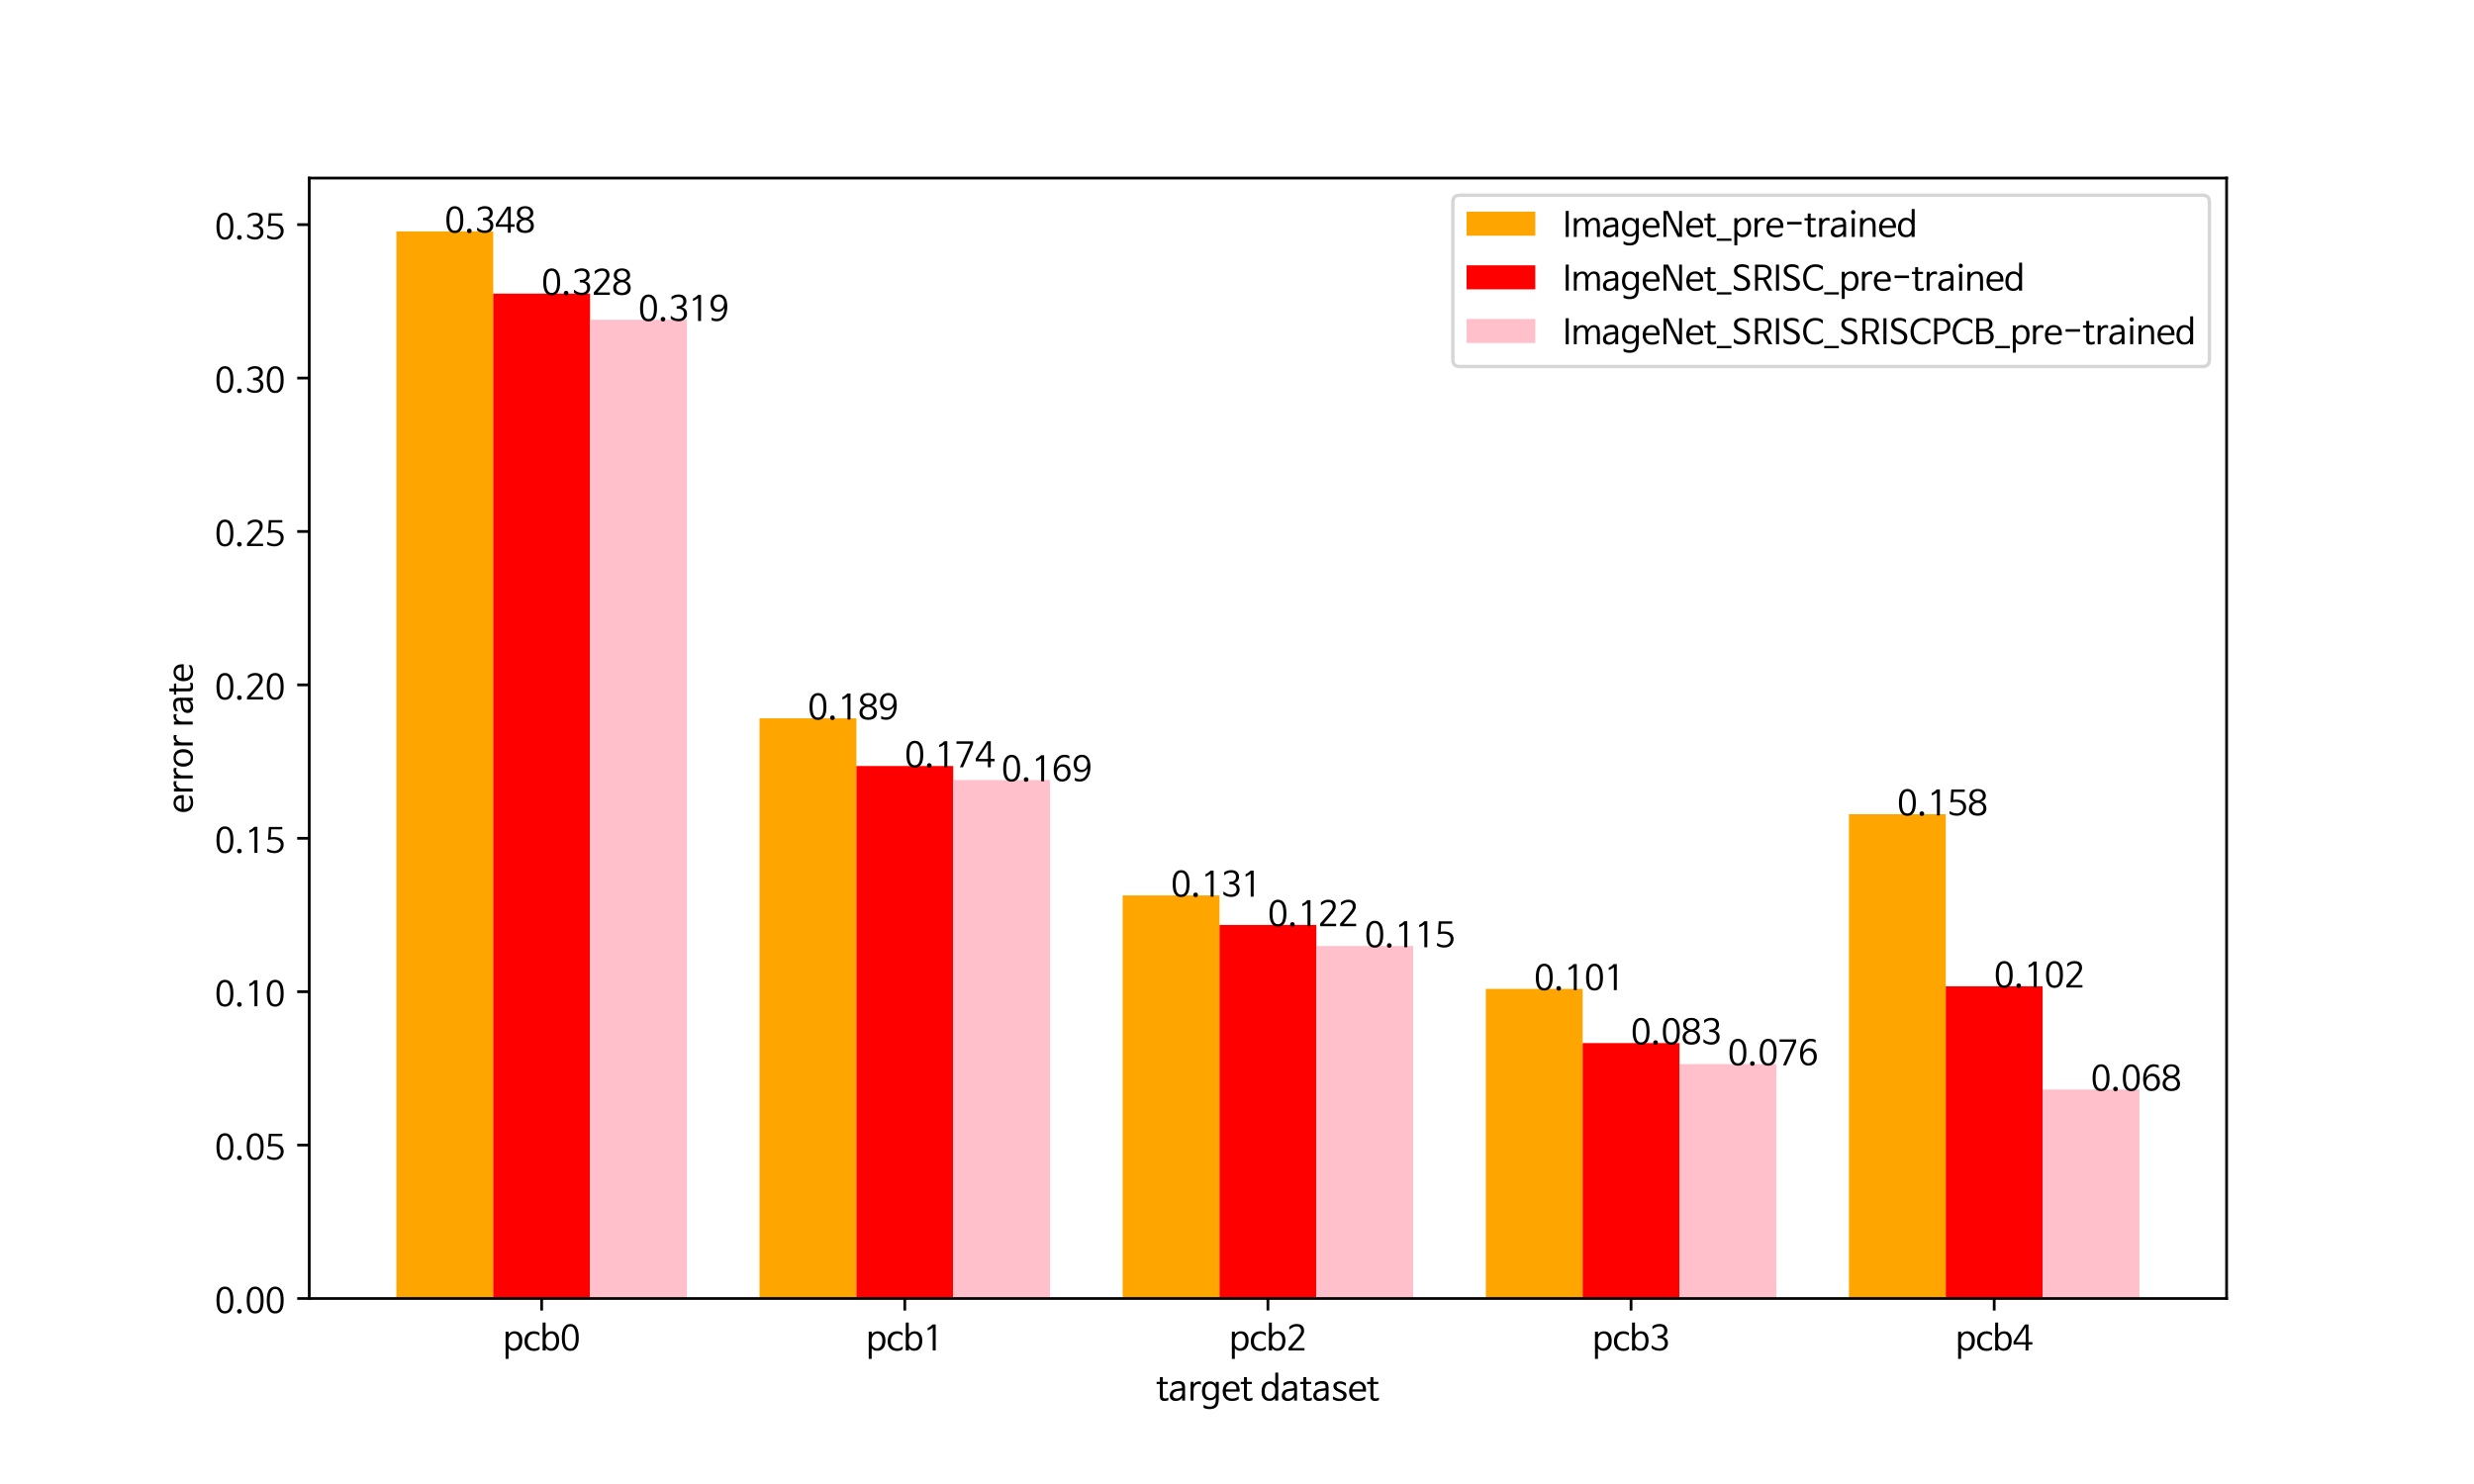 <?xml version="1.0" encoding="utf-8" standalone="no"?>
<!DOCTYPE svg PUBLIC "-//W3C//DTD SVG 1.1//EN"
  "http://www.w3.org/Graphics/SVG/1.1/DTD/svg11.dtd">
<!-- Created with matplotlib (http://matplotlib.org/) -->
<svg height="432pt" version="1.1" viewBox="0 0 720 432" width="720pt" xmlns="http://www.w3.org/2000/svg" xmlns:xlink="http://www.w3.org/1999/xlink">
 <defs>
  <style type="text/css">
*{stroke-linecap:butt;stroke-linejoin:round;}
  </style>
 </defs>
 <g id="figure_1">
  <g id="patch_1">
   <path d="M 0 432 
L 720 432 
L 720 0 
L 0 0 
z
" style="fill:#ffffff;"/>
  </g>
  <g id="axes_1">
   <g id="patch_2">
    <path d="M 90 378 
L 648 378 
L 648 51.84 
L 90 51.84 
z
" style="fill:#ffffff;"/>
   </g>
   <g id="patch_3">
    <path clip-path="url(#p408b7ab6e8)" d="M 115.364 378 
L 143.545 378 
L 143.545 67.371 
L 115.364 67.371 
z
" style="fill:#ffa500;"/>
   </g>
   <g id="patch_4">
    <path clip-path="url(#p408b7ab6e8)" d="M 221.045 378 
L 249.227 378 
L 249.227 209.1 
L 221.045 209.1 
z
" style="fill:#ffa500;"/>
   </g>
   <g id="patch_5">
    <path clip-path="url(#p408b7ab6e8)" d="M 326.727 378 
L 354.909 378 
L 354.909 260.656 
L 326.727 260.656 
z
" style="fill:#ffa500;"/>
   </g>
   <g id="patch_6">
    <path clip-path="url(#p408b7ab6e8)" d="M 432.409 378 
L 460.591 378 
L 460.591 287.872 
L 432.409 287.872 
z
" style="fill:#ffa500;"/>
   </g>
   <g id="patch_7">
    <path clip-path="url(#p408b7ab6e8)" d="M 538.091 378 
L 566.273 378 
L 566.273 237.019 
L 538.091 237.019 
z
" style="fill:#ffa500;"/>
   </g>
   <g id="patch_8">
    <path clip-path="url(#p408b7ab6e8)" d="M 143.545 378 
L 171.727 378 
L 171.727 85.481 
L 143.545 85.481 
z
" style="fill:#ff0000;"/>
   </g>
   <g id="patch_9">
    <path clip-path="url(#p408b7ab6e8)" d="M 249.227 378 
L 277.409 378 
L 277.409 222.991 
L 249.227 222.991 
z
" style="fill:#ff0000;"/>
   </g>
   <g id="patch_10">
    <path clip-path="url(#p408b7ab6e8)" d="M 354.909 378 
L 383.091 378 
L 383.091 269.257 
L 354.909 269.257 
z
" style="fill:#ff0000;"/>
   </g>
   <g id="patch_11">
    <path clip-path="url(#p408b7ab6e8)" d="M 460.591 378 
L 488.773 378 
L 488.773 303.657 
L 460.591 303.657 
z
" style="fill:#ff0000;"/>
   </g>
   <g id="patch_12">
    <path clip-path="url(#p408b7ab6e8)" d="M 566.273 378 
L 594.455 378 
L 594.455 287.111 
L 566.273 287.111 
z
" style="fill:#ff0000;"/>
   </g>
   <g id="patch_13">
    <path clip-path="url(#p408b7ab6e8)" d="M 171.727 378 
L 199.909 378 
L 199.909 93.081 
L 171.727 93.081 
z
" style="fill:#ffc0cb;"/>
   </g>
   <g id="patch_14">
    <path clip-path="url(#p408b7ab6e8)" d="M 277.409 378 
L 305.591 378 
L 305.591 227.077 
L 277.409 227.077 
z
" style="fill:#ffc0cb;"/>
   </g>
   <g id="patch_15">
    <path clip-path="url(#p408b7ab6e8)" d="M 383.091 378 
L 411.273 378 
L 411.273 275.393 
L 383.091 275.393 
z
" style="fill:#ffc0cb;"/>
   </g>
   <g id="patch_16">
    <path clip-path="url(#p408b7ab6e8)" d="M 488.773 378 
L 516.955 378 
L 516.955 309.757 
L 488.773 309.757 
z
" style="fill:#ffc0cb;"/>
   </g>
   <g id="patch_17">
    <path clip-path="url(#p408b7ab6e8)" d="M 594.455 378 
L 622.636 378 
L 622.636 317.161 
L 594.455 317.161 
z
" style="fill:#ffc0cb;"/>
   </g>
   <g id="matplotlib.axis_1">
    <g id="xtick_1">
     <g id="line2d_1">
      <defs>
       <path d="M 0 0 
L 0 3.5 
" id="ma64aea768a" style="stroke:#000000;stroke-width:0.8;"/>
      </defs>
      <g>
       <use style="stroke:#000000;stroke-width:0.8;" x="157.636" xlink:href="#ma64aea768a" y="378"/>
      </g>
     </g>
     <g id="text_1">
      <!-- pcb0 -->
      <defs>
       <path d="M 16.094 51 
L 16.406 43.406 
Q 19.594 47.594 23.594 49.938 
Q 27.594 52.297 33.203 52.297 
Q 44.703 52.297 50.453 45.141 
Q 56.203 38 56.203 25.203 
Q 56.203 18.703 54.75 13.25 
Q 53.297 7.797 50.297 3.844 
Q 47.297 -0.094 42.75 -2.297 
Q 38.203 -4.5 32 -4.5 
Q 26.594 -4.5 22.797 -2.594 
Q 19 -0.703 16.297 2.703 
L 16.094 2.703 
L 16.094 -28.094 
L 7.5 -28.094 
L 7.5 51 
z
M 15.906 26 
L 15.906 17.906 
Q 15.906 14.594 17.047 11.844 
Q 18.203 9.094 20.25 7.047 
Q 22.297 5 25.094 3.844 
Q 27.906 2.703 31.203 2.703 
Q 38.703 2.703 42.953 8.5 
Q 47.203 14.297 47.203 25.203 
Q 47.203 34.797 43.094 40.188 
Q 39 45.594 32.203 45.594 
Q 28.406 45.594 25.344 43.938 
Q 22.297 42.297 20.188 39.547 
Q 18.094 36.797 17 33.25 
Q 15.906 29.703 15.906 26 
z
" id="NanumBarunGothic-70"/>
       <path d="M 46.5 7.594 
Q 47.594 8.703 47.594 7.203 
L 47.594 0.5 
Q 44.406 -2.5 40.25 -3.75 
Q 36.094 -5 31.594 -5 
Q 25.297 -5 20.188 -3.203 
Q 15.094 -1.406 11.391 2.094 
Q 7.703 5.594 5.703 10.891 
Q 3.703 16.203 3.703 23.297 
Q 3.703 29.906 5.594 35.25 
Q 7.5 40.594 11.094 44.391 
Q 14.703 48.203 19.844 50.25 
Q 25 52.297 31.406 52.297 
Q 35.797 52.297 39.891 51.094 
Q 44 49.906 47.203 47.297 
L 47.203 40.406 
Q 47.203 38.703 46.094 40 
Q 42.906 42.906 39.297 44 
Q 35.703 45.094 31.594 45.094 
Q 26.906 45.094 23.406 43.344 
Q 19.906 41.594 17.594 38.641 
Q 15.297 35.703 14.094 31.75 
Q 12.906 27.797 12.906 23.406 
Q 12.906 18.703 14.094 14.797 
Q 15.297 10.906 17.688 8.047 
Q 20.094 5.203 23.75 3.641 
Q 27.406 2.094 32.297 2.094 
Q 36.5 2.094 39.891 3.391 
Q 43.297 4.703 46.5 7.594 
z
" id="NanumBarunGothic-63"/>
       <path d="M 16.297 26.594 
L 16.297 18.906 
Q 16.297 15.203 17.438 12.203 
Q 18.594 9.203 20.594 7.047 
Q 22.594 4.906 25.391 3.75 
Q 28.203 2.594 31.406 2.594 
Q 38.797 2.594 42.797 8.391 
Q 46.797 14.203 46.797 25.094 
Q 46.797 34.703 42.938 40.094 
Q 39.094 45.5 32.5 45.5 
Q 29.094 45.5 26.141 43.953 
Q 23.203 42.406 21 39.797 
Q 18.797 37.203 17.547 33.75 
Q 16.297 30.297 16.297 26.594 
z
M 33.297 52.297 
Q 39.094 52.297 43.344 50.297 
Q 47.594 48.297 50.297 44.688 
Q 53 41.094 54.297 36.094 
Q 55.594 31.094 55.594 25.203 
Q 55.594 18.797 54.188 13.344 
Q 52.797 7.906 49.891 3.953 
Q 47 0 42.547 -2.25 
Q 38.094 -4.5 32 -4.5 
Q 26.703 -4.5 23.094 -2.453 
Q 19.5 -0.406 16.906 3.094 
L 16.797 3.094 
L 16.5 -3.594 
L 7.5 -3.594 
L 7.5 77.703 
L 16.094 77.703 
L 16.094 42.703 
L 16.297 42.703 
Q 18.906 47.203 23.25 49.75 
Q 27.594 52.297 33.297 52.297 
z
" id="NanumBarunGothic-62"/>
       <path d="M 29.203 73.5 
Q 41.094 73.5 47.438 63.594 
Q 53.797 53.703 53.797 33.594 
Q 53.797 13.594 47.391 4.391 
Q 41 -4.797 29.203 -4.797 
Q 23.297 -4.797 18.688 -2.547 
Q 14.094 -0.297 10.938 4.391 
Q 7.797 9.094 6.188 16.344 
Q 4.594 23.594 4.594 33.594 
Q 4.594 53.703 10.938 63.594 
Q 17.297 73.5 29.203 73.5 
z
M 29.203 66.5 
Q 13.297 66.5 13.297 33.406 
Q 13.297 16.906 17.25 9.5 
Q 21.203 2.094 29.203 2.094 
Q 37.094 2.094 41.094 9.5 
Q 45.094 16.906 45.094 33.406 
Q 45.094 66.5 29.203 66.5 
z
" id="NanumBarunGothic-30"/>
      </defs>
      <g transform="translate(146.392 392.77)scale(0.1 -0.1)">
       <use xlink:href="#NanumBarunGothic-70"/>
       <use x="58.8" xlink:href="#NanumBarunGothic-63"/>
       <use x="107.8" xlink:href="#NanumBarunGothic-62"/>
       <use x="166.6" xlink:href="#NanumBarunGothic-30"/>
      </g>
     </g>
    </g>
    <g id="xtick_2">
     <g id="line2d_2">
      <g>
       <use style="stroke:#000000;stroke-width:0.8;" x="263.318" xlink:href="#ma64aea768a" y="378"/>
      </g>
     </g>
     <g id="text_2">
      <!-- pcb1 -->
      <defs>
       <path d="M 12.203 55.406 
L 12.203 61.594 
Q 16.297 63.406 19.938 66.047 
Q 23.594 68.703 26.703 72.203 
L 35.703 72.203 
L 35.703 -3.594 
L 27.094 -3.594 
L 27.094 62.797 
L 27 62.797 
Q 23.594 60.094 20.141 58.141 
Q 16.703 56.203 13.203 54.906 
Q 12.203 54.5 12.203 55.406 
z
" id="NanumBarunGothic-31"/>
      </defs>
      <g transform="translate(252.074 392.77)scale(0.1 -0.1)">
       <use xlink:href="#NanumBarunGothic-70"/>
       <use x="58.8" xlink:href="#NanumBarunGothic-63"/>
       <use x="107.8" xlink:href="#NanumBarunGothic-62"/>
       <use x="166.6" xlink:href="#NanumBarunGothic-31"/>
      </g>
     </g>
    </g>
    <g id="xtick_3">
     <g id="line2d_3">
      <g>
       <use style="stroke:#000000;stroke-width:0.8;" x="369" xlink:href="#ma64aea768a" y="378"/>
      </g>
     </g>
     <g id="text_3">
      <!-- pcb2 -->
      <defs>
       <path d="M 9.094 57.703 
Q 8 56.594 8 58.094 
L 8 65.594 
Q 12.203 68.906 17.203 71.203 
Q 22.203 73.5 28.906 73.5 
Q 39.797 73.5 45.438 68.547 
Q 51.094 63.594 51.094 53.406 
Q 51.094 50 50 46.891 
Q 48.906 43.797 46.953 40.641 
Q 45 37.5 42.25 34.094 
Q 39.5 30.703 36.203 26.703 
L 15.797 3.5 
L 15.797 3.406 
L 52.203 3.406 
L 52.203 -3.594 
L 5.5 -3.594 
L 5.5 3.906 
L 28.797 30.094 
Q 32.703 35.094 35.297 38.438 
Q 37.906 41.797 39.453 44.344 
Q 41 46.906 41.641 49 
Q 42.297 51.094 42.297 53.594 
Q 42.297 59.703 39.141 63.094 
Q 36 66.5 29.094 66.5 
Q 24.297 66.5 19.297 64.25 
Q 14.297 62 9.094 57.703 
z
" id="NanumBarunGothic-32"/>
      </defs>
      <g transform="translate(357.755 392.77)scale(0.1 -0.1)">
       <use xlink:href="#NanumBarunGothic-70"/>
       <use x="58.8" xlink:href="#NanumBarunGothic-63"/>
       <use x="107.8" xlink:href="#NanumBarunGothic-62"/>
       <use x="166.6" xlink:href="#NanumBarunGothic-32"/>
      </g>
     </g>
    </g>
    <g id="xtick_4">
     <g id="line2d_4">
      <g>
       <use style="stroke:#000000;stroke-width:0.8;" x="474.682" xlink:href="#ma64aea768a" y="378"/>
      </g>
     </g>
     <g id="text_4">
      <!-- pcb3 -->
      <defs>
       <path d="M 28.703 -4.5 
Q 22 -4.406 15.844 -2.406 
Q 9.703 -0.406 5.906 3.203 
L 5.906 10.406 
Q 5.906 11.094 6.25 11.25 
Q 6.594 11.406 7.094 10.906 
Q 12.5 6.406 17.75 4.453 
Q 23 2.5 28.906 2.5 
Q 32.203 2.5 35 3.547 
Q 37.797 4.594 39.891 6.547 
Q 42 8.5 43.203 11.094 
Q 44.406 13.703 44.406 16.906 
Q 44.406 32.406 25.797 32.406 
L 23.094 32.406 
L 23.094 39.5 
L 24.297 39.5 
Q 27.906 39.594 31.203 40.25 
Q 34.5 40.906 37 42.453 
Q 39.5 44 41 46.703 
Q 42.5 49.406 42.5 53.703 
Q 42.5 60.406 38.547 63.5 
Q 34.594 66.594 28.594 66.594 
Q 23.797 66.594 18.688 64.688 
Q 13.594 62.797 9.203 58.906 
Q 8.797 58.594 8.438 58.688 
Q 8.094 58.797 8.094 59.406 
L 8.094 66.797 
Q 9.594 68.094 11.688 69.297 
Q 13.797 70.5 16.391 71.453 
Q 19 72.406 22.047 73 
Q 25.094 73.594 28.406 73.594 
Q 33.406 73.594 37.656 72.391 
Q 41.906 71.203 44.953 68.75 
Q 48 66.297 49.703 62.641 
Q 51.406 59 51.406 54.203 
Q 51.406 50.703 50.406 47.75 
Q 49.406 44.797 47.594 42.438 
Q 45.797 40.094 43.297 38.5 
Q 40.797 36.906 37.797 36.297 
L 37.797 36.094 
Q 45 34.5 49.094 30.047 
Q 53.203 25.594 53.203 17.203 
Q 53.203 13 51.641 9.047 
Q 50.094 5.094 47 2.094 
Q 43.906 -0.906 39.344 -2.703 
Q 34.797 -4.5 28.703 -4.5 
z
" id="NanumBarunGothic-33"/>
      </defs>
      <g transform="translate(463.437 392.77)scale(0.1 -0.1)">
       <use xlink:href="#NanumBarunGothic-70"/>
       <use x="58.8" xlink:href="#NanumBarunGothic-63"/>
       <use x="107.8" xlink:href="#NanumBarunGothic-62"/>
       <use x="166.6" xlink:href="#NanumBarunGothic-33"/>
      </g>
     </g>
    </g>
    <g id="xtick_5">
     <g id="line2d_5">
      <g>
       <use style="stroke:#000000;stroke-width:0.8;" x="580.364" xlink:href="#ma64aea768a" y="378"/>
      </g>
     </g>
     <g id="text_5">
      <!-- pcb4 -->
      <defs>
       <path d="M 2.094 13.703 
L 2.094 22.203 
L 35.297 72.203 
L 45.594 72.203 
L 45.594 20.703 
L 56.906 20.703 
L 56.906 13.703 
L 45.594 13.703 
L 45.594 -3.594 
L 37.094 -3.594 
L 37.094 13.703 
z
M 34.703 59.297 
L 9.297 20.594 
L 9.297 20.5 
L 37.5 20.5 
L 37.5 59.094 
L 37.594 64.703 
z
" id="NanumBarunGothic-34"/>
      </defs>
      <g transform="translate(569.119 392.77)scale(0.1 -0.1)">
       <use xlink:href="#NanumBarunGothic-70"/>
       <use x="58.8" xlink:href="#NanumBarunGothic-63"/>
       <use x="107.8" xlink:href="#NanumBarunGothic-62"/>
       <use x="166.6" xlink:href="#NanumBarunGothic-34"/>
      </g>
     </g>
    </g>
    <g id="text_6">
     <!-- target dataset -->
     <defs>
      <path d="M 33.5 4.703 
Q 34.594 5.5 34.594 4.094 
L 34.594 -2 
Q 32.594 -3.5 29.75 -4.094 
Q 26.906 -4.703 24.203 -4.703 
Q 16.5 -4.797 13.141 -1.641 
Q 9.797 1.5 9.797 9.094 
L 9.797 44.5 
L 0.297 44.5 
L 0.297 51 
L 9.797 51 
L 9.797 64.5 
L 18.406 64.5 
L 18.406 51 
L 32.594 51 
L 32.594 44.5 
L 18.406 44.5 
L 18.406 10.406 
Q 18.406 8.203 18.594 6.703 
Q 18.797 5.203 19.5 4.297 
Q 20.203 3.406 21.594 3 
Q 23 2.594 25.297 2.594 
Q 26.703 2.594 29.094 3.094 
Q 31.5 3.594 33.5 4.703 
z
" id="NanumBarunGothic-74"/>
      <path d="M 39.094 18.594 
L 39.094 25.797 
L 24.594 24 
Q 19 23.203 15.5 20.25 
Q 12 17.297 12 11.703 
Q 12 7.203 15.047 4.797 
Q 18.094 2.406 22.906 2.406 
Q 26.094 2.406 29.047 3.797 
Q 32 5.203 34.25 7.453 
Q 36.5 9.703 37.797 12.594 
Q 39.094 15.5 39.094 18.594 
z
M 9.594 39.297 
Q 9.094 38.797 8.688 38.938 
Q 8.297 39.094 8.297 39.906 
L 8.297 47.203 
Q 12.5 50 17.703 51.594 
Q 22.906 53.203 28.406 53.203 
Q 38.203 53.203 42.75 48.703 
Q 47.297 44.203 47.297 33.906 
L 47.297 -3.594 
L 39 -3.594 
L 38.594 4.297 
L 38.5 4.297 
Q 37.203 2.094 35.25 0.391 
Q 33.297 -1.297 30.938 -2.438 
Q 28.594 -3.594 26.047 -4.188 
Q 23.5 -4.797 21 -4.797 
Q 17 -4.906 13.641 -3.906 
Q 10.297 -2.906 7.891 -0.906 
Q 5.5 1.094 4.203 4.094 
Q 2.906 7.094 2.906 11 
Q 2.906 18.594 7.594 23.641 
Q 12.297 28.703 21.594 30.094 
L 38.797 32.594 
L 38.797 33.5 
Q 38.797 37.094 38.094 39.5 
Q 37.406 41.906 36 43.25 
Q 34.594 44.594 32.438 45.141 
Q 30.297 45.703 27.406 45.703 
Q 22.594 45.703 18.344 44.094 
Q 14.094 42.5 9.594 39.297 
z
" id="NanumBarunGothic-61"/>
      <path d="M 36.5 43.094 
Q 35.094 43.906 33.594 44.25 
Q 32.094 44.594 30.094 44.594 
Q 27.5 44.594 24.953 43.344 
Q 22.406 42.094 20.453 39.797 
Q 18.5 37.5 17.297 34.297 
Q 16.094 31.094 16.094 27.203 
L 16.094 -3.594 
L 7.5 -3.594 
L 7.5 51 
L 16.203 51 
L 16.594 43.094 
Q 18.703 47.5 22.703 49.891 
Q 26.703 52.297 31 52.297 
Q 33.094 52.297 34.641 52.047 
Q 36.203 51.797 37.703 51 
L 37.703 43.594 
Q 37.703 42.203 36.5 43.094 
z
" id="NanumBarunGothic-72"/>
      <path d="M 42.594 21.203 
L 42.594 28 
Q 42.594 31.703 41.297 34.844 
Q 40 38 37.844 40.297 
Q 35.703 42.594 32.75 43.891 
Q 29.797 45.203 26.5 45.203 
Q 19.297 45.203 15.344 39.703 
Q 11.406 34.203 11.406 23.594 
Q 11.406 14.297 15.5 9.188 
Q 19.594 4.094 26.406 4.094 
Q 34.094 4.094 38.344 8.844 
Q 42.594 13.594 42.594 21.203 
z
M 24.094 -21.297 
Q 34.203 -21.297 38.391 -16.047 
Q 42.594 -10.797 42.594 0.297 
L 42.594 5.797 
Q 39.5 1 35.297 -0.844 
Q 31.094 -2.703 25.406 -2.703 
Q 19.703 -2.703 15.344 -0.797 
Q 11 1.094 8.141 4.547 
Q 5.297 8 3.844 12.797 
Q 2.406 17.594 2.406 23.5 
Q 2.406 37.203 8.344 44.75 
Q 14.297 52.297 25.5 52.297 
Q 31.203 52.297 35.5 50.047 
Q 39.797 47.797 42.094 43.594 
L 42.203 43.594 
L 42.5 51 
L 51.094 51 
L 51.094 1.406 
Q 51.094 -6.297 49.594 -11.938 
Q 48.094 -17.594 44.844 -21.297 
Q 41.594 -25 36.5 -26.75 
Q 31.406 -28.5 24.203 -28.5 
Q 18.906 -28.5 14.906 -27.5 
Q 10.906 -26.5 6.906 -24.5 
L 6.906 -16.906 
Q 6.906 -15.594 8 -16.406 
Q 12.5 -19 16.344 -20.141 
Q 20.203 -21.297 24.094 -21.297 
z
" id="NanumBarunGothic-67"/>
      <path d="M 13 29 
L 43.906 29 
L 43.906 29.406 
Q 43.906 37.5 40.047 41.641 
Q 36.203 45.797 29.594 45.797 
Q 26.5 45.797 23.75 44.641 
Q 21 43.5 18.797 41.391 
Q 16.594 39.297 15.094 36.25 
Q 13.594 33.203 13 29.5 
z
M 29.797 52.297 
Q 40.797 52.297 46.891 45.688 
Q 53 39.094 53 26.594 
L 53 22.5 
L 12.906 22.5 
L 12.906 21.594 
Q 13.094 12 18.094 7.094 
Q 23.094 2.203 31.5 2.203 
Q 35.906 2.203 40.25 3.5 
Q 44.594 4.797 49.203 8 
Q 50.297 8.906 50.297 7.594 
L 50.297 0.703 
Q 46.094 -2.5 41.188 -3.641 
Q 36.297 -4.797 30.297 -4.797 
Q 24.406 -4.797 19.5 -2.891 
Q 14.594 -1 11.094 2.594 
Q 7.594 6.203 5.641 11.453 
Q 3.703 16.703 3.703 23.5 
Q 3.703 30 5.594 35.297 
Q 7.5 40.594 10.953 44.391 
Q 14.406 48.203 19.203 50.25 
Q 24 52.297 29.797 52.297 
z
" id="NanumBarunGothic-65"/>
      <path id="NanumBarunGothic-20"/>
      <path d="M 42.594 20.203 
L 42.594 28.797 
Q 42.594 32.094 41.5 35.047 
Q 40.406 38 38.406 40.25 
Q 36.406 42.5 33.656 43.844 
Q 30.906 45.203 27.594 45.203 
Q 20.203 45.203 16 39.391 
Q 11.797 33.594 11.797 22.594 
Q 11.797 13 15.891 7.641 
Q 20 2.297 26.594 2.297 
Q 30.406 2.297 33.344 3.688 
Q 36.297 5.094 38.344 7.5 
Q 40.406 9.906 41.5 13.156 
Q 42.594 16.406 42.594 20.203 
z
M 42.094 3.094 
L 42 3.094 
Q 39.094 -1.406 35 -2.953 
Q 30.906 -4.5 25.594 -4.5 
Q 19.703 -4.5 15.391 -2.5 
Q 11.094 -0.5 8.344 3.094 
Q 5.594 6.703 4.25 11.641 
Q 2.906 16.594 2.906 22.5 
Q 2.906 28.5 4.297 33.953 
Q 5.703 39.406 8.641 43.453 
Q 11.594 47.5 16.047 49.891 
Q 20.5 52.297 26.594 52.297 
Q 31.906 52.297 35.906 50.188 
Q 39.906 48.094 42.703 44.594 
L 42.797 44.594 
L 42.797 77.703 
L 51.406 77.703 
L 51.406 -3.594 
L 42.406 -3.594 
z
" id="NanumBarunGothic-64"/>
      <path d="M 5 8 
Q 10.094 5.094 14.688 3.547 
Q 19.297 2 23.094 2 
Q 28.797 2 31.797 4.297 
Q 34.797 6.594 34.797 11.094 
Q 34.797 13.703 32.641 15.641 
Q 30.5 17.594 26.406 19.297 
L 20.297 21.906 
Q 12.906 25.094 9.25 28.797 
Q 5.594 32.5 5.594 38.203 
Q 5.594 44.5 10.547 48.391 
Q 15.5 52.297 24.594 52.297 
Q 29.094 52.297 33.25 51.141 
Q 37.406 50 41.594 47.406 
L 41.594 40.094 
Q 41.594 38.703 40.703 39.594 
Q 36.594 42.703 32.688 44.203 
Q 28.797 45.703 24.203 45.703 
Q 19.797 45.703 17.25 44.094 
Q 14.703 42.5 14.703 38.797 
Q 14.703 34.906 17 33 
Q 19.297 31.094 22.406 29.906 
L 29 27 
Q 32.203 25.594 34.953 24.188 
Q 37.703 22.797 39.703 21 
Q 41.703 19.203 42.844 16.844 
Q 44 14.5 44 11.203 
Q 44 7.406 42.453 4.406 
Q 40.906 1.406 38.156 -0.688 
Q 35.406 -2.797 31.594 -3.891 
Q 27.797 -5 23.297 -5 
Q 18.203 -5 13.297 -3.75 
Q 8.406 -2.5 4 0.406 
L 4 7.297 
Q 4 8.594 5 8 
z
" id="NanumBarunGothic-73"/>
     </defs>
     <g transform="translate(336.579 407.35)scale(0.1 -0.1)">
      <use xlink:href="#NanumBarunGothic-74"/>
      <use x="35.7" xlink:href="#NanumBarunGothic-61"/>
      <use x="91.7" xlink:href="#NanumBarunGothic-72"/>
      <use x="130" xlink:href="#NanumBarunGothic-67"/>
      <use x="188.8" xlink:href="#NanumBarunGothic-65"/>
      <use x="244.7" xlink:href="#NanumBarunGothic-74"/>
      <use x="280.4" xlink:href="#NanumBarunGothic-20"/>
      <use x="302.8" xlink:href="#NanumBarunGothic-64"/>
      <use x="361.6" xlink:href="#NanumBarunGothic-61"/>
      <use x="417.6" xlink:href="#NanumBarunGothic-74"/>
      <use x="453.3" xlink:href="#NanumBarunGothic-61"/>
      <use x="509.3" xlink:href="#NanumBarunGothic-73"/>
      <use x="556.8" xlink:href="#NanumBarunGothic-65"/>
      <use x="612.7" xlink:href="#NanumBarunGothic-74"/>
     </g>
    </g>
   </g>
   <g id="matplotlib.axis_2">
    <g id="ytick_1">
     <g id="line2d_6">
      <defs>
       <path d="M 0 0 
L -3.5 0 
" id="ma469be6952" style="stroke:#000000;stroke-width:0.8;"/>
      </defs>
      <g>
       <use style="stroke:#000000;stroke-width:0.8;" x="90" xlink:href="#ma469be6952" y="378"/>
      </g>
     </g>
     <g id="text_7">
      <!-- 0.00 -->
      <defs>
       <path d="M 13 8.297 
Q 16 8.297 17.891 6.391 
Q 19.797 4.5 19.797 1.594 
Q 19.797 -1.297 17.891 -3.188 
Q 16 -5.094 13 -5.094 
Q 10 -5.094 8.094 -3.188 
Q 6.203 -1.297 6.203 1.594 
Q 6.203 4.5 8.094 6.391 
Q 10 8.297 13 8.297 
z
" id="NanumBarunGothic-2e"/>
      </defs>
      <g transform="translate(62.541 381.885)scale(0.1 -0.1)">
       <use xlink:href="#NanumBarunGothic-30"/>
       <use x="58.3" xlink:href="#NanumBarunGothic-2e"/>
       <use x="88" xlink:href="#NanumBarunGothic-30"/>
       <use x="146.3" xlink:href="#NanumBarunGothic-30"/>
      </g>
     </g>
    </g>
    <g id="ytick_2">
     <g id="line2d_7">
      <g>
       <use style="stroke:#000000;stroke-width:0.8;" x="90" xlink:href="#ma469be6952" y="333.342"/>
      </g>
     </g>
     <g id="text_8">
      <!-- 0.05 -->
      <defs>
       <path d="M 6.797 8.703 
Q 11.594 5.5 16.594 3.953 
Q 21.594 2.406 27.297 2.406 
Q 31.203 2.5 34.5 3.844 
Q 37.797 5.203 40.188 7.5 
Q 42.594 9.797 43.938 12.938 
Q 45.297 16.094 45.297 19.906 
Q 45.297 24.297 43.641 27.344 
Q 42 30.406 39.047 32.297 
Q 36.094 34.203 32.141 35.047 
Q 28.203 35.906 23.594 35.906 
Q 20.094 35.906 16.094 35.406 
Q 12.094 34.906 8.5 34.094 
L 10.594 71.797 
L 49.797 71.797 
L 49.797 64.906 
L 17.797 64.906 
L 16.297 41.703 
L 16.5 41.703 
Q 19.406 42 22 42.203 
Q 24.594 42.406 27.203 42.406 
Q 33.094 42.406 38 40.953 
Q 42.906 39.5 46.453 36.75 
Q 50 34 51.953 29.953 
Q 53.906 25.906 53.906 20.797 
Q 53.906 15.5 52.047 10.844 
Q 50.203 6.203 46.703 2.797 
Q 43.203 -0.594 38.203 -2.547 
Q 33.203 -4.5 27 -4.5 
Q 20.297 -4.406 15.094 -3.047 
Q 9.906 -1.703 5.703 1.297 
L 5.703 8.203 
Q 5.703 8.797 6.047 8.938 
Q 6.406 9.094 6.797 8.703 
z
" id="NanumBarunGothic-35"/>
      </defs>
      <g transform="translate(62.541 337.228)scale(0.1 -0.1)">
       <use xlink:href="#NanumBarunGothic-30"/>
       <use x="58.3" xlink:href="#NanumBarunGothic-2e"/>
       <use x="88" xlink:href="#NanumBarunGothic-30"/>
       <use x="146.3" xlink:href="#NanumBarunGothic-35"/>
      </g>
     </g>
    </g>
    <g id="ytick_3">
     <g id="line2d_8">
      <g>
       <use style="stroke:#000000;stroke-width:0.8;" x="90" xlink:href="#ma469be6952" y="288.685"/>
      </g>
     </g>
     <g id="text_9">
      <!-- 0.10 -->
      <g transform="translate(62.541 292.57)scale(0.1 -0.1)">
       <use xlink:href="#NanumBarunGothic-30"/>
       <use x="58.3" xlink:href="#NanumBarunGothic-2e"/>
       <use x="88" xlink:href="#NanumBarunGothic-31"/>
       <use x="146.3" xlink:href="#NanumBarunGothic-30"/>
      </g>
     </g>
    </g>
    <g id="ytick_4">
     <g id="line2d_9">
      <g>
       <use style="stroke:#000000;stroke-width:0.8;" x="90" xlink:href="#ma469be6952" y="244.027"/>
      </g>
     </g>
     <g id="text_10">
      <!-- 0.15 -->
      <g transform="translate(62.541 247.912)scale(0.1 -0.1)">
       <use xlink:href="#NanumBarunGothic-30"/>
       <use x="58.3" xlink:href="#NanumBarunGothic-2e"/>
       <use x="88" xlink:href="#NanumBarunGothic-31"/>
       <use x="146.3" xlink:href="#NanumBarunGothic-35"/>
      </g>
     </g>
    </g>
    <g id="ytick_5">
     <g id="line2d_10">
      <g>
       <use style="stroke:#000000;stroke-width:0.8;" x="90" xlink:href="#ma469be6952" y="199.37"/>
      </g>
     </g>
     <g id="text_11">
      <!-- 0.20 -->
      <g transform="translate(62.541 203.255)scale(0.1 -0.1)">
       <use xlink:href="#NanumBarunGothic-30"/>
       <use x="58.3" xlink:href="#NanumBarunGothic-2e"/>
       <use x="88" xlink:href="#NanumBarunGothic-32"/>
       <use x="146.3" xlink:href="#NanumBarunGothic-30"/>
      </g>
     </g>
    </g>
    <g id="ytick_6">
     <g id="line2d_11">
      <g>
       <use style="stroke:#000000;stroke-width:0.8;" x="90" xlink:href="#ma469be6952" y="154.712"/>
      </g>
     </g>
     <g id="text_12">
      <!-- 0.25 -->
      <g transform="translate(62.541 158.597)scale(0.1 -0.1)">
       <use xlink:href="#NanumBarunGothic-30"/>
       <use x="58.3" xlink:href="#NanumBarunGothic-2e"/>
       <use x="88" xlink:href="#NanumBarunGothic-32"/>
       <use x="146.3" xlink:href="#NanumBarunGothic-35"/>
      </g>
     </g>
    </g>
    <g id="ytick_7">
     <g id="line2d_12">
      <g>
       <use style="stroke:#000000;stroke-width:0.8;" x="90" xlink:href="#ma469be6952" y="110.054"/>
      </g>
     </g>
     <g id="text_13">
      <!-- 0.30 -->
      <g transform="translate(62.541 113.94)scale(0.1 -0.1)">
       <use xlink:href="#NanumBarunGothic-30"/>
       <use x="58.3" xlink:href="#NanumBarunGothic-2e"/>
       <use x="88" xlink:href="#NanumBarunGothic-33"/>
       <use x="146.3" xlink:href="#NanumBarunGothic-30"/>
      </g>
     </g>
    </g>
    <g id="ytick_8">
     <g id="line2d_13">
      <g>
       <use style="stroke:#000000;stroke-width:0.8;" x="90" xlink:href="#ma469be6952" y="65.397"/>
      </g>
     </g>
     <g id="text_14">
      <!-- 0.35 -->
      <g transform="translate(62.541 69.282)scale(0.1 -0.1)">
       <use xlink:href="#NanumBarunGothic-30"/>
       <use x="58.3" xlink:href="#NanumBarunGothic-2e"/>
       <use x="88" xlink:href="#NanumBarunGothic-33"/>
       <use x="146.3" xlink:href="#NanumBarunGothic-35"/>
      </g>
     </g>
    </g>
    <g id="text_15">
     <!-- error rate -->
     <defs>
      <path d="M 28.797 -4.5 
Q 22.203 -4.5 17.453 -2.25 
Q 12.703 0 9.547 3.891 
Q 6.406 7.797 4.906 12.938 
Q 3.406 18.094 3.406 23.906 
Q 3.406 30 5 35.25 
Q 6.594 40.5 9.797 44.25 
Q 13 48 17.75 50.141 
Q 22.5 52.297 28.797 52.297 
Q 35.094 52.297 39.844 50.141 
Q 44.594 48 47.797 44.25 
Q 51 40.5 52.594 35.25 
Q 54.203 30 54.203 23.906 
Q 54.203 18.094 52.703 12.938 
Q 51.203 7.797 48.047 3.891 
Q 44.906 0 40.156 -2.25 
Q 35.406 -4.5 28.797 -4.5 
z
M 28.797 2.406 
Q 36.797 2.406 40.938 7.797 
Q 45.094 13.203 45.094 23.906 
Q 45.094 34.906 40.938 40.203 
Q 36.797 45.5 28.797 45.5 
Q 20.797 45.5 16.641 40.203 
Q 12.5 34.906 12.5 23.906 
Q 12.5 13.203 16.641 7.797 
Q 20.797 2.406 28.797 2.406 
z
" id="NanumBarunGothic-6f"/>
     </defs>
     <g transform="translate(55.731 236.761)rotate(-90)scale(0.1 -0.1)">
      <use xlink:href="#NanumBarunGothic-65"/>
      <use x="55.9" xlink:href="#NanumBarunGothic-72"/>
      <use x="94.2" xlink:href="#NanumBarunGothic-72"/>
      <use x="132.5" xlink:href="#NanumBarunGothic-6f"/>
      <use x="190.2" xlink:href="#NanumBarunGothic-72"/>
      <use x="228.5" xlink:href="#NanumBarunGothic-20"/>
      <use x="250.9" xlink:href="#NanumBarunGothic-72"/>
      <use x="289.2" xlink:href="#NanumBarunGothic-61"/>
      <use x="345.2" xlink:href="#NanumBarunGothic-74"/>
      <use x="380.9" xlink:href="#NanumBarunGothic-65"/>
     </g>
    </g>
   </g>
   <g id="patch_18">
    <path d="M 90 378 
L 90 51.84 
" style="fill:none;stroke:#000000;stroke-linecap:square;stroke-linejoin:miter;stroke-width:0.8;"/>
   </g>
   <g id="patch_19">
    <path d="M 648 378 
L 648 51.84 
" style="fill:none;stroke:#000000;stroke-linecap:square;stroke-linejoin:miter;stroke-width:0.8;"/>
   </g>
   <g id="patch_20">
    <path d="M 90 378 
L 648 378 
" style="fill:none;stroke:#000000;stroke-linecap:square;stroke-linejoin:miter;stroke-width:0.8;"/>
   </g>
   <g id="patch_21">
    <path d="M 90 51.84 
L 648 51.84 
" style="fill:none;stroke:#000000;stroke-linecap:square;stroke-linejoin:miter;stroke-width:0.8;"/>
   </g>
   <g id="text_16">
    <!-- 0.348 -->
    <defs>
     <path d="M 29.094 2.5 
Q 32.5 2.5 35.547 3.547 
Q 38.594 4.594 40.891 6.5 
Q 43.203 8.406 44.5 11.156 
Q 45.797 13.906 45.797 17.406 
Q 45.797 20.797 44.5 23.641 
Q 43.203 26.5 40.891 28.594 
Q 38.594 30.703 35.547 31.844 
Q 32.5 33 29.094 33 
Q 25.594 33 22.594 31.844 
Q 19.594 30.703 17.297 28.594 
Q 15 26.5 13.703 23.641 
Q 12.406 20.797 12.406 17.406 
Q 12.406 13.906 13.703 11.156 
Q 15 8.406 17.297 6.5 
Q 19.594 4.594 22.594 3.547 
Q 25.594 2.5 29.094 2.5 
z
M 29.094 40.203 
Q 31.906 40.203 34.594 41.094 
Q 37.297 42 39.391 43.703 
Q 41.5 45.406 42.797 47.906 
Q 44.094 50.406 44.094 53.594 
Q 44.094 56.703 42.891 59.203 
Q 41.703 61.703 39.641 63.5 
Q 37.594 65.297 34.891 66.25 
Q 32.203 67.203 29.094 67.203 
Q 26 67.203 23.297 66.25 
Q 20.594 65.297 18.547 63.5 
Q 16.5 61.703 15.297 59.203 
Q 14.094 56.703 14.094 53.594 
Q 14.094 50.406 15.391 47.906 
Q 16.703 45.406 18.797 43.703 
Q 20.906 42 23.594 41.094 
Q 26.297 40.203 29.094 40.203 
z
M 29.094 -4.5 
Q 22.703 -4.5 17.953 -2.953 
Q 13.203 -1.406 10.047 1.344 
Q 6.906 4.094 5.297 7.891 
Q 3.703 11.703 3.703 16.094 
Q 3.703 23.406 7.453 28.797 
Q 11.203 34.203 19.297 36.297 
L 19.297 36.5 
Q 13 38.5 9.203 42.844 
Q 5.406 47.203 5.406 53.5 
Q 5.406 57.594 6.844 61.25 
Q 8.297 64.906 11.25 67.594 
Q 14.203 70.297 18.641 71.891 
Q 23.094 73.5 29.094 73.5 
Q 35.094 73.5 39.547 71.891 
Q 44 70.297 46.953 67.594 
Q 49.906 64.906 51.344 61.25 
Q 52.797 57.594 52.797 53.5 
Q 52.797 47.203 49 42.844 
Q 45.203 38.5 38.906 36.5 
L 38.906 36.297 
Q 47 34.203 50.75 28.797 
Q 54.5 23.406 54.5 16.094 
Q 54.5 11.703 52.891 7.891 
Q 51.297 4.094 48.141 1.344 
Q 45 -1.406 40.25 -2.953 
Q 35.5 -4.5 29.094 -4.5 
z
" id="NanumBarunGothic-38"/>
    </defs>
    <g transform="translate(129.455 67.371)scale(0.1 -0.1)">
     <use xlink:href="#NanumBarunGothic-30"/>
     <use x="58.3" xlink:href="#NanumBarunGothic-2e"/>
     <use x="88" xlink:href="#NanumBarunGothic-33"/>
     <use x="146.3" xlink:href="#NanumBarunGothic-34"/>
     <use x="204.6" xlink:href="#NanumBarunGothic-38"/>
    </g>
   </g>
   <g id="text_17">
    <!-- 0.189 -->
    <defs>
     <path d="M 8.406 -1.5 
L 8.406 5.703 
Q 8.406 6.906 9.297 6.203 
Q 12.203 4.5 15.5 3.547 
Q 18.797 2.594 22.5 2.594 
Q 27.797 2.594 32 4.844 
Q 36.203 7.094 39.141 11.25 
Q 42.094 15.406 43.75 21.203 
Q 45.406 27 45.594 34.094 
L 45.406 34.094 
Q 44.406 31.906 42.656 29.906 
Q 40.906 27.906 38.594 26.344 
Q 36.297 24.797 33.391 23.891 
Q 30.5 23 27.297 23 
Q 21.703 23 17.5 24.844 
Q 13.297 26.703 10.5 29.953 
Q 7.703 33.203 6.297 37.703 
Q 4.906 42.203 4.906 47.5 
Q 4.906 53.406 6.656 58.203 
Q 8.406 63 11.594 66.453 
Q 14.797 69.906 19.25 71.75 
Q 23.703 73.594 29.094 73.594 
Q 36.797 73.594 41.641 70.344 
Q 46.5 67.094 49.203 62 
Q 51.906 56.906 52.844 50.594 
Q 53.797 44.297 53.797 38.203 
Q 53.797 30.094 52.047 22.438 
Q 50.297 14.797 46.547 8.844 
Q 42.797 2.906 36.891 -0.75 
Q 31 -4.406 22.703 -4.406 
Q 14.297 -4.406 8.406 -1.5 
z
M 44.797 48.406 
Q 44.797 52.094 43.688 55.391 
Q 42.594 58.703 40.594 61.203 
Q 38.594 63.703 35.688 65.203 
Q 32.797 66.703 29.094 66.703 
Q 25.094 66.703 22.188 65.047 
Q 19.297 63.406 17.391 60.797 
Q 15.5 58.203 14.594 54.797 
Q 13.703 51.406 13.703 48 
Q 13.703 44.297 14.5 41 
Q 15.297 37.703 17.094 35.25 
Q 18.906 32.797 21.703 31.344 
Q 24.5 29.906 28.5 29.906 
Q 32.5 29.906 35.453 31.344 
Q 38.406 32.797 40.406 35.344 
Q 42.406 37.906 43.453 41.25 
Q 44.5 44.594 44.797 48.406 
z
" id="NanumBarunGothic-39"/>
    </defs>
    <g transform="translate(235.136 209.1)scale(0.1 -0.1)">
     <use xlink:href="#NanumBarunGothic-30"/>
     <use x="58.3" xlink:href="#NanumBarunGothic-2e"/>
     <use x="88" xlink:href="#NanumBarunGothic-31"/>
     <use x="146.3" xlink:href="#NanumBarunGothic-38"/>
     <use x="204.6" xlink:href="#NanumBarunGothic-39"/>
    </g>
   </g>
   <g id="text_18">
    <!-- 0.131 -->
    <g transform="translate(340.818 260.656)scale(0.1 -0.1)">
     <use xlink:href="#NanumBarunGothic-30"/>
     <use x="58.3" xlink:href="#NanumBarunGothic-2e"/>
     <use x="88" xlink:href="#NanumBarunGothic-31"/>
     <use x="146.3" xlink:href="#NanumBarunGothic-33"/>
     <use x="204.6" xlink:href="#NanumBarunGothic-31"/>
    </g>
   </g>
   <g id="text_19">
    <!-- 0.101 -->
    <g transform="translate(446.5 287.872)scale(0.1 -0.1)">
     <use xlink:href="#NanumBarunGothic-30"/>
     <use x="58.3" xlink:href="#NanumBarunGothic-2e"/>
     <use x="88" xlink:href="#NanumBarunGothic-31"/>
     <use x="146.3" xlink:href="#NanumBarunGothic-30"/>
     <use x="204.6" xlink:href="#NanumBarunGothic-31"/>
    </g>
   </g>
   <g id="text_20">
    <!-- 0.158 -->
    <g transform="translate(552.182 237.019)scale(0.1 -0.1)">
     <use xlink:href="#NanumBarunGothic-30"/>
     <use x="58.3" xlink:href="#NanumBarunGothic-2e"/>
     <use x="88" xlink:href="#NanumBarunGothic-31"/>
     <use x="146.3" xlink:href="#NanumBarunGothic-35"/>
     <use x="204.6" xlink:href="#NanumBarunGothic-38"/>
    </g>
   </g>
   <g id="text_21">
    <!-- 0.328 -->
    <g transform="translate(157.636 85.481)scale(0.1 -0.1)">
     <use xlink:href="#NanumBarunGothic-30"/>
     <use x="58.3" xlink:href="#NanumBarunGothic-2e"/>
     <use x="88" xlink:href="#NanumBarunGothic-33"/>
     <use x="146.3" xlink:href="#NanumBarunGothic-32"/>
     <use x="204.6" xlink:href="#NanumBarunGothic-38"/>
    </g>
   </g>
   <g id="text_22">
    <!-- 0.174 -->
    <defs>
     <path d="M 23.094 -3.594 
L 14.203 -3.594 
L 44.406 64.797 
L 4.094 64.797 
L 4.094 71.797 
L 52.406 71.797 
L 52.406 63.5 
z
" id="NanumBarunGothic-37"/>
    </defs>
    <g transform="translate(263.318 222.991)scale(0.1 -0.1)">
     <use xlink:href="#NanumBarunGothic-30"/>
     <use x="58.3" xlink:href="#NanumBarunGothic-2e"/>
     <use x="88" xlink:href="#NanumBarunGothic-31"/>
     <use x="146.3" xlink:href="#NanumBarunGothic-37"/>
     <use x="204.6" xlink:href="#NanumBarunGothic-34"/>
    </g>
   </g>
   <g id="text_23">
    <!-- 0.122 -->
    <g transform="translate(369 269.257)scale(0.1 -0.1)">
     <use xlink:href="#NanumBarunGothic-30"/>
     <use x="58.3" xlink:href="#NanumBarunGothic-2e"/>
     <use x="88" xlink:href="#NanumBarunGothic-31"/>
     <use x="146.3" xlink:href="#NanumBarunGothic-32"/>
     <use x="204.6" xlink:href="#NanumBarunGothic-32"/>
    </g>
   </g>
   <g id="text_24">
    <!-- 0.083 -->
    <g transform="translate(474.682 303.657)scale(0.1 -0.1)">
     <use xlink:href="#NanumBarunGothic-30"/>
     <use x="58.3" xlink:href="#NanumBarunGothic-2e"/>
     <use x="88" xlink:href="#NanumBarunGothic-30"/>
     <use x="146.3" xlink:href="#NanumBarunGothic-38"/>
     <use x="204.6" xlink:href="#NanumBarunGothic-33"/>
    </g>
   </g>
   <g id="text_25">
    <!-- 0.102 -->
    <g transform="translate(580.364 287.111)scale(0.1 -0.1)">
     <use xlink:href="#NanumBarunGothic-30"/>
     <use x="58.3" xlink:href="#NanumBarunGothic-2e"/>
     <use x="88" xlink:href="#NanumBarunGothic-31"/>
     <use x="146.3" xlink:href="#NanumBarunGothic-30"/>
     <use x="204.6" xlink:href="#NanumBarunGothic-32"/>
    </g>
   </g>
   <g id="text_26">
    <!-- 0.319 -->
    <g transform="translate(185.818 93.081)scale(0.1 -0.1)">
     <use xlink:href="#NanumBarunGothic-30"/>
     <use x="58.3" xlink:href="#NanumBarunGothic-2e"/>
     <use x="88" xlink:href="#NanumBarunGothic-33"/>
     <use x="146.3" xlink:href="#NanumBarunGothic-31"/>
     <use x="204.6" xlink:href="#NanumBarunGothic-39"/>
    </g>
   </g>
   <g id="text_27">
    <!-- 0.169 -->
    <defs>
     <path d="M 49.797 62.906 
Q 47 64.594 43.703 65.594 
Q 40.406 66.594 36.594 66.594 
Q 31.297 66.594 27.094 64.047 
Q 22.906 61.5 19.953 57.141 
Q 17 52.797 15.344 47.094 
Q 13.703 41.406 13.5 35 
L 13.703 35 
Q 14.703 37.203 16.391 39.25 
Q 18.094 41.297 20.438 42.844 
Q 22.797 44.406 25.641 45.297 
Q 28.5 46.203 31.797 46.203 
Q 37.203 46.203 41.344 44.344 
Q 45.5 42.5 48.344 39.203 
Q 51.203 35.906 52.703 31.406 
Q 54.203 26.906 54.203 21.594 
Q 54.203 15.703 52.453 10.891 
Q 50.703 6.094 47.453 2.688 
Q 44.203 -0.703 39.75 -2.547 
Q 35.297 -4.406 29.906 -4.406 
Q 22.203 -4.406 17.391 -1.156 
Q 12.594 2.094 9.891 7.188 
Q 7.203 12.297 6.25 18.547 
Q 5.297 24.797 5.297 30.906 
Q 5.297 38.594 7.047 46.25 
Q 8.797 53.906 12.547 59.953 
Q 16.297 66 22.188 69.797 
Q 28.094 73.594 36.406 73.594 
Q 40.594 73.594 44.094 72.844 
Q 47.594 72.094 50.703 70.703 
L 50.703 63.297 
Q 50.703 62.203 49.797 62.906 
z
M 14.297 20.797 
Q 14.297 17.094 15.344 13.797 
Q 16.406 10.5 18.453 8 
Q 20.5 5.5 23.391 4 
Q 26.297 2.5 29.906 2.5 
Q 33.906 2.5 36.844 4.141 
Q 39.797 5.797 41.688 8.391 
Q 43.594 11 44.5 14.344 
Q 45.406 17.703 45.406 21.094 
Q 45.406 24.797 44.5 28.094 
Q 43.594 31.406 41.797 33.844 
Q 40 36.297 37.203 37.75 
Q 34.406 39.203 30.594 39.203 
Q 26.594 39.203 23.641 37.75 
Q 20.703 36.297 18.703 33.75 
Q 16.703 31.203 15.641 27.844 
Q 14.594 24.5 14.297 20.797 
z
" id="NanumBarunGothic-36"/>
    </defs>
    <g transform="translate(291.5 227.077)scale(0.1 -0.1)">
     <use xlink:href="#NanumBarunGothic-30"/>
     <use x="58.3" xlink:href="#NanumBarunGothic-2e"/>
     <use x="88" xlink:href="#NanumBarunGothic-31"/>
     <use x="146.3" xlink:href="#NanumBarunGothic-36"/>
     <use x="204.6" xlink:href="#NanumBarunGothic-39"/>
    </g>
   </g>
   <g id="text_28">
    <!-- 0.115 -->
    <g transform="translate(397.182 275.393)scale(0.1 -0.1)">
     <use xlink:href="#NanumBarunGothic-30"/>
     <use x="58.3" xlink:href="#NanumBarunGothic-2e"/>
     <use x="88" xlink:href="#NanumBarunGothic-31"/>
     <use x="146.3" xlink:href="#NanumBarunGothic-31"/>
     <use x="204.6" xlink:href="#NanumBarunGothic-35"/>
    </g>
   </g>
   <g id="text_29">
    <!-- 0.076 -->
    <g transform="translate(502.864 309.757)scale(0.1 -0.1)">
     <use xlink:href="#NanumBarunGothic-30"/>
     <use x="58.3" xlink:href="#NanumBarunGothic-2e"/>
     <use x="88" xlink:href="#NanumBarunGothic-30"/>
     <use x="146.3" xlink:href="#NanumBarunGothic-37"/>
     <use x="204.6" xlink:href="#NanumBarunGothic-36"/>
    </g>
   </g>
   <g id="text_30">
    <!-- 0.068 -->
    <g transform="translate(608.545 317.161)scale(0.1 -0.1)">
     <use xlink:href="#NanumBarunGothic-30"/>
     <use x="58.3" xlink:href="#NanumBarunGothic-2e"/>
     <use x="88" xlink:href="#NanumBarunGothic-30"/>
     <use x="146.3" xlink:href="#NanumBarunGothic-36"/>
     <use x="204.6" xlink:href="#NanumBarunGothic-38"/>
    </g>
   </g>
   <g id="legend_1">
    <g id="patch_22">
     <path d="M 424.816 106.701 
L 641 106.701 
Q 643 106.701 643 104.701 
L 643 58.84 
Q 643 56.84 641 56.84 
L 424.816 56.84 
Q 422.816 56.84 422.816 58.84 
L 422.816 104.701 
Q 422.816 106.701 424.816 106.701 
z
" style="fill:#ffffff;opacity:0.8;stroke:#cccccc;stroke-linejoin:miter;"/>
    </g>
    <g id="patch_23">
     <path d="M 426.816 68.61 
L 446.816 68.61 
L 446.816 61.61 
L 426.816 61.61 
z
" style="fill:#ffa500;"/>
    </g>
    <g id="text_31">
     <!-- ImageNet_pre-trained -->
     <defs>
      <path d="M 17.297 72.094 
L 17.297 -3.594 
L 8.5 -3.594 
L 8.5 72.094 
z
" id="NanumBarunGothic-49"/>
      <path d="M 48.094 40 
L 48.203 40 
Q 51.297 46.094 55.891 49.141 
Q 60.5 52.203 65.906 52.203 
Q 70.797 52.203 74.094 50.641 
Q 77.406 49.094 79.453 46.094 
Q 81.5 43.094 82.344 38.688 
Q 83.203 34.297 83.203 28.594 
L 83.203 -3.594 
L 74.703 -3.594 
L 74.703 28.906 
Q 74.703 37.297 72.547 41.391 
Q 70.406 45.5 64.703 45.5 
Q 61.797 45.5 59.094 44.047 
Q 56.406 42.594 54.297 40.047 
Q 52.203 37.5 50.891 34.047 
Q 49.594 30.594 49.594 26.5 
L 49.5 -3.594 
L 41.203 -3.594 
L 41.203 28.906 
Q 41.203 37.297 39 41.391 
Q 36.797 45.5 31.094 45.5 
Q 28.203 45.5 25.453 44.047 
Q 22.703 42.594 20.547 40.047 
Q 18.406 37.5 17.094 34.047 
Q 15.797 30.594 15.797 26.5 
L 15.797 -3.594 
L 7.5 -3.594 
L 7.5 51 
L 15.906 51 
L 16.203 42.797 
L 16.297 42.797 
Q 17.5 45 19.25 46.75 
Q 21 48.5 23.094 49.703 
Q 25.203 50.906 27.547 51.547 
Q 29.906 52.203 32.297 52.203 
Q 39.203 52.203 42.797 49.203 
Q 46.406 46.203 48.094 40 
z
" id="NanumBarunGothic-6d"/>
      <path d="M 22 72.094 
L 50.906 13.5 
L 54.094 5.797 
L 54 13.703 
L 54 72.094 
L 62.297 72.094 
L 62.297 -3.594 
L 49.906 -3.594 
L 19.797 57.797 
L 16.594 65 
L 16.703 57.094 
L 16.703 -3.594 
L 8.5 -3.594 
L 8.5 72.094 
z
" id="NanumBarunGothic-4e"/>
      <path d="M 43.594 -15 
L 1 -15 
L 1 -8.406 
L 43.594 -8.406 
z
" id="NanumBarunGothic-5f"/>
      <path d="M 50.203 40.297 
L 50.203 32.797 
L 8.094 32.797 
L 8.094 40.297 
z
" id="NanumBarunGothic-2d"/>
      <path d="M 16.5 51 
L 16.5 -3.594 
L 7.797 -3.594 
L 7.797 51 
z
M 6 68.406 
Q 6 71.094 7.75 72.891 
Q 9.5 74.703 12.203 74.703 
Q 14.797 74.703 16.594 72.891 
Q 18.406 71.094 18.406 68.406 
Q 18.406 65.797 16.594 64.047 
Q 14.797 62.297 12.203 62.297 
Q 9.5 62.297 7.75 64.047 
Q 6 65.797 6 68.406 
z
" id="NanumBarunGothic-69"/>
      <path d="M 52.797 28.703 
L 52.797 -3.594 
L 44.203 -3.594 
L 44.203 28.906 
Q 44.203 37.297 41.797 41.391 
Q 39.406 45.5 32.906 45.5 
Q 29.703 45.5 26.641 44.047 
Q 23.594 42.594 21.25 40.047 
Q 18.906 37.5 17.453 34.047 
Q 16 30.594 16 26.5 
L 16 -3.594 
L 7.5 -3.594 
L 7.5 51 
L 16.094 51 
L 16.5 43.094 
L 16.594 43.094 
Q 17.797 45.203 19.75 46.891 
Q 21.703 48.594 24 49.797 
Q 26.297 51 28.844 51.641 
Q 31.406 52.297 33.906 52.297 
Q 44.297 52.297 48.547 46.25 
Q 52.797 40.203 52.797 28.703 
z
" id="NanumBarunGothic-6e"/>
     </defs>
     <g transform="translate(454.816 68.61)scale(0.1 -0.1)">
      <use xlink:href="#NanumBarunGothic-49"/>
      <use x="24.7" xlink:href="#NanumBarunGothic-6d"/>
      <use x="113.9" xlink:href="#NanumBarunGothic-61"/>
      <use x="169.9" xlink:href="#NanumBarunGothic-67"/>
      <use x="228.7" xlink:href="#NanumBarunGothic-65"/>
      <use x="284.6" xlink:href="#NanumBarunGothic-4e"/>
      <use x="355.6" xlink:href="#NanumBarunGothic-65"/>
      <use x="411.5" xlink:href="#NanumBarunGothic-74"/>
      <use x="447.2" xlink:href="#NanumBarunGothic-5f"/>
      <use x="491.8" xlink:href="#NanumBarunGothic-70"/>
      <use x="550.6" xlink:href="#NanumBarunGothic-72"/>
      <use x="588.9" xlink:href="#NanumBarunGothic-65"/>
      <use x="644.8" xlink:href="#NanumBarunGothic-2d"/>
      <use x="703.1" xlink:href="#NanumBarunGothic-74"/>
      <use x="738.8" xlink:href="#NanumBarunGothic-72"/>
      <use x="777.1" xlink:href="#NanumBarunGothic-61"/>
      <use x="833.1" xlink:href="#NanumBarunGothic-69"/>
      <use x="857.5" xlink:href="#NanumBarunGothic-6e"/>
      <use x="916.7" xlink:href="#NanumBarunGothic-65"/>
      <use x="972.6" xlink:href="#NanumBarunGothic-64"/>
     </g>
    </g>
    <g id="patch_24">
     <path d="M 426.816 84.231 
L 446.816 84.231 
L 446.816 77.231 
L 426.816 77.231 
z
" style="fill:#ff0000;"/>
    </g>
    <g id="text_32">
     <!-- ImageNet_SRISC_pre-trained -->
     <defs>
      <path d="M 5.797 2.094 
L 5.797 11.797 
Q 5.797 12.406 6.094 12.547 
Q 6.406 12.703 6.906 12.203 
Q 11.5 7.406 16.297 5.406 
Q 21.094 3.406 27.203 3.406 
Q 35.406 3.406 39.5 6.5 
Q 43.594 9.594 43.594 16.5 
Q 43.594 19 42.641 21.047 
Q 41.703 23.094 39.953 24.797 
Q 38.203 26.5 35.75 28 
Q 33.297 29.5 30.297 30.906 
L 23.203 34 
Q 19.406 35.594 16.297 37.5 
Q 13.203 39.406 11 41.797 
Q 8.797 44.203 7.594 47.344 
Q 6.406 50.5 6.406 54.594 
Q 6.406 59.297 8.297 62.797 
Q 10.203 66.297 13.453 68.594 
Q 16.703 70.906 21.047 72.047 
Q 25.406 73.203 30.406 73.203 
Q 35.203 73.203 40.297 71.953 
Q 45.406 70.703 49.5 67.797 
L 49.5 60.406 
Q 49.5 59.594 49.141 59.438 
Q 48.797 59.297 48.297 59.797 
Q 44.203 62.703 40.141 64.094 
Q 36.094 65.5 30.797 65.5 
Q 23.703 65.5 19.703 62.953 
Q 15.703 60.406 15.703 54.906 
Q 15.703 52.406 16.594 50.406 
Q 17.5 48.406 19.094 46.844 
Q 20.703 45.297 22.891 44.094 
Q 25.094 42.906 27.594 42 
L 34.797 38.797 
Q 44 34.703 48.641 29.641 
Q 53.297 24.594 53.297 17.094 
Q 53.297 11.5 51.391 7.453 
Q 49.5 3.406 46.047 0.75 
Q 42.594 -1.906 37.75 -3.203 
Q 32.906 -4.5 27 -4.5 
Q 20.406 -4.5 15.156 -3 
Q 9.906 -1.5 5.797 2.094 
z
" id="NanumBarunGothic-53"/>
      <path d="M 40.203 28.703 
L 58.906 -3.594 
L 47.703 -3.594 
L 32 27.094 
L 17.297 27.094 
L 17.297 -3.594 
L 8.5 -3.594 
L 8.5 72.094 
L 30 72.094 
Q 42.906 72.094 49.594 66.25 
Q 56.297 60.406 56.297 50.594 
Q 56.297 41.5 52.141 36.203 
Q 48 30.906 40.203 28.703 
z
M 47.297 50.406 
Q 47.297 54.203 46 56.891 
Q 44.703 59.594 42.453 61.344 
Q 40.203 63.094 37.25 63.891 
Q 34.297 64.703 30.906 64.703 
L 17.203 64.703 
L 17.203 34.094 
L 27.703 34.094 
Q 32.594 34.094 36.25 34.891 
Q 39.906 35.703 42.344 37.547 
Q 44.797 39.406 46.047 42.547 
Q 47.297 45.703 47.297 50.406 
z
" id="NanumBarunGothic-52"/>
      <path d="M 60.094 12.5 
Q 61.406 13.5 61.406 12.094 
L 61.406 3.297 
Q 56.703 -0.703 50.797 -2.594 
Q 44.906 -4.5 37.797 -4.5 
Q 29.703 -4.5 23.344 -1.703 
Q 17 1.094 12.547 6.188 
Q 8.094 11.297 5.797 18.391 
Q 3.5 25.5 3.5 34.203 
Q 3.5 43.203 6.141 50.391 
Q 8.797 57.594 13.547 62.641 
Q 18.297 67.703 24.797 70.344 
Q 31.297 73 39 73 
Q 45.594 73 50.891 71.547 
Q 56.203 70.094 60.797 66.5 
L 60.797 57.297 
Q 60.797 56.594 60.391 56.5 
Q 60 56.406 59.5 56.906 
Q 51.703 65.5 39.594 65.5 
Q 34 65.5 29.094 63.5 
Q 24.203 61.5 20.594 57.594 
Q 17 53.703 14.891 47.953 
Q 12.797 42.203 12.797 34.703 
Q 12.797 19.094 19.641 11.141 
Q 26.5 3.203 39.297 3.203 
Q 51.297 3.203 60.094 12.5 
z
" id="NanumBarunGothic-43"/>
     </defs>
     <g transform="translate(454.816 84.231)scale(0.1 -0.1)">
      <use xlink:href="#NanumBarunGothic-49"/>
      <use x="24.7" xlink:href="#NanumBarunGothic-6d"/>
      <use x="113.9" xlink:href="#NanumBarunGothic-61"/>
      <use x="169.9" xlink:href="#NanumBarunGothic-67"/>
      <use x="228.7" xlink:href="#NanumBarunGothic-65"/>
      <use x="284.6" xlink:href="#NanumBarunGothic-4e"/>
      <use x="355.6" xlink:href="#NanumBarunGothic-65"/>
      <use x="411.5" xlink:href="#NanumBarunGothic-74"/>
      <use x="447.2" xlink:href="#NanumBarunGothic-5f"/>
      <use x="491.8" xlink:href="#NanumBarunGothic-53"/>
      <use x="551" xlink:href="#NanumBarunGothic-52"/>
      <use x="612" xlink:href="#NanumBarunGothic-49"/>
      <use x="636.7" xlink:href="#NanumBarunGothic-53"/>
      <use x="695.9" xlink:href="#NanumBarunGothic-43"/>
      <use x="759.8" xlink:href="#NanumBarunGothic-5f"/>
      <use x="804.4" xlink:href="#NanumBarunGothic-70"/>
      <use x="863.2" xlink:href="#NanumBarunGothic-72"/>
      <use x="901.5" xlink:href="#NanumBarunGothic-65"/>
      <use x="957.4" xlink:href="#NanumBarunGothic-2d"/>
      <use x="1015.7" xlink:href="#NanumBarunGothic-74"/>
      <use x="1051.4" xlink:href="#NanumBarunGothic-72"/>
      <use x="1089.7" xlink:href="#NanumBarunGothic-61"/>
      <use x="1145.7" xlink:href="#NanumBarunGothic-69"/>
      <use x="1170.1" xlink:href="#NanumBarunGothic-6e"/>
      <use x="1229.3" xlink:href="#NanumBarunGothic-65"/>
      <use x="1285.2" xlink:href="#NanumBarunGothic-64"/>
     </g>
    </g>
    <g id="patch_25">
     <path d="M 426.816 99.851 
L 446.816 99.851 
L 446.816 92.851 
L 426.816 92.851 
z
" style="fill:#ffc0cb;"/>
    </g>
    <g id="text_33">
     <!-- ImageNet_SRISC_SRISCPCB_pre-trained -->
     <defs>
      <path d="M 55.703 49.5 
Q 55.703 43.594 53.641 39.047 
Q 51.594 34.5 47.797 31.391 
Q 44 28.297 38.641 26.688 
Q 33.297 25.094 26.703 25.094 
L 17.297 25.094 
L 17.297 -3.594 
L 8.5 -3.594 
L 8.5 72.094 
L 27.094 72.094 
Q 33.094 72.094 38.297 70.797 
Q 43.5 69.5 47.391 66.75 
Q 51.297 64 53.5 59.703 
Q 55.703 55.406 55.703 49.5 
z
M 46.5 49.297 
Q 46.5 54 44.797 57 
Q 43.094 60 40.344 61.703 
Q 37.594 63.406 34 64.047 
Q 30.406 64.703 26.5 64.703 
L 17.203 64.703 
L 17.203 32.297 
L 25 32.297 
Q 29.5 32.297 33.453 33.094 
Q 37.406 33.906 40.297 35.844 
Q 43.203 37.797 44.844 41.094 
Q 46.5 44.406 46.5 49.297 
z
" id="NanumBarunGothic-50"/>
      <path d="M 31.406 64.703 
L 17.203 64.703 
L 17.203 41 
L 30.406 41 
Q 37.703 41 41.953 43.797 
Q 46.203 46.594 46.203 53.5 
Q 46.203 59.5 42.5 62.094 
Q 38.797 64.703 31.406 64.703 
z
M 31.094 33.703 
L 17.203 33.703 
L 17.203 3.906 
L 32.906 3.906 
Q 41 3.906 45.25 7.906 
Q 49.5 11.906 49.5 18.703 
Q 49.5 25.906 45 29.797 
Q 40.5 33.703 31.094 33.703 
z
M 34.094 -3.594 
L 8.5 -3.594 
L 8.5 72.094 
L 33.797 72.094 
Q 39.094 72.094 43.141 70.75 
Q 47.203 69.406 50 67.094 
Q 52.797 64.797 54.188 61.688 
Q 55.594 58.594 55.594 55.094 
Q 55.594 48.797 52 44.25 
Q 48.406 39.703 42.094 37.906 
L 42.094 37.703 
Q 46 37.203 49.141 35.594 
Q 52.297 34 54.547 31.547 
Q 56.797 29.094 58.047 25.797 
Q 59.297 22.5 59.297 18.594 
Q 59.297 14.5 57.797 10.5 
Q 56.297 6.5 53.141 3.344 
Q 50 0.203 45.25 -1.688 
Q 40.5 -3.594 34.094 -3.594 
z
" id="NanumBarunGothic-42"/>
     </defs>
     <g transform="translate(454.816 99.851)scale(0.1 -0.1)">
      <use xlink:href="#NanumBarunGothic-49"/>
      <use x="24.7" xlink:href="#NanumBarunGothic-6d"/>
      <use x="113.9" xlink:href="#NanumBarunGothic-61"/>
      <use x="169.9" xlink:href="#NanumBarunGothic-67"/>
      <use x="228.7" xlink:href="#NanumBarunGothic-65"/>
      <use x="284.6" xlink:href="#NanumBarunGothic-4e"/>
      <use x="355.6" xlink:href="#NanumBarunGothic-65"/>
      <use x="411.5" xlink:href="#NanumBarunGothic-74"/>
      <use x="447.2" xlink:href="#NanumBarunGothic-5f"/>
      <use x="491.8" xlink:href="#NanumBarunGothic-53"/>
      <use x="551" xlink:href="#NanumBarunGothic-52"/>
      <use x="612" xlink:href="#NanumBarunGothic-49"/>
      <use x="636.7" xlink:href="#NanumBarunGothic-53"/>
      <use x="695.9" xlink:href="#NanumBarunGothic-43"/>
      <use x="759.8" xlink:href="#NanumBarunGothic-5f"/>
      <use x="804.4" xlink:href="#NanumBarunGothic-53"/>
      <use x="863.6" xlink:href="#NanumBarunGothic-52"/>
      <use x="924.6" xlink:href="#NanumBarunGothic-49"/>
      <use x="949.3" xlink:href="#NanumBarunGothic-53"/>
      <use x="1008.5" xlink:href="#NanumBarunGothic-43"/>
      <use x="1072.4" xlink:href="#NanumBarunGothic-50"/>
      <use x="1131" xlink:href="#NanumBarunGothic-43"/>
      <use x="1194.9" xlink:href="#NanumBarunGothic-42"/>
      <use x="1257.6" xlink:href="#NanumBarunGothic-5f"/>
      <use x="1302.2" xlink:href="#NanumBarunGothic-70"/>
      <use x="1361" xlink:href="#NanumBarunGothic-72"/>
      <use x="1399.3" xlink:href="#NanumBarunGothic-65"/>
      <use x="1455.2" xlink:href="#NanumBarunGothic-2d"/>
      <use x="1513.5" xlink:href="#NanumBarunGothic-74"/>
      <use x="1549.2" xlink:href="#NanumBarunGothic-72"/>
      <use x="1587.5" xlink:href="#NanumBarunGothic-61"/>
      <use x="1643.5" xlink:href="#NanumBarunGothic-69"/>
      <use x="1667.9" xlink:href="#NanumBarunGothic-6e"/>
      <use x="1727.1" xlink:href="#NanumBarunGothic-65"/>
      <use x="1783" xlink:href="#NanumBarunGothic-64"/>
     </g>
    </g>
   </g>
  </g>
 </g>
 <defs>
  <clipPath id="p408b7ab6e8">
   <rect height="326.16" width="558" x="90" y="51.84"/>
  </clipPath>
 </defs>
</svg>
